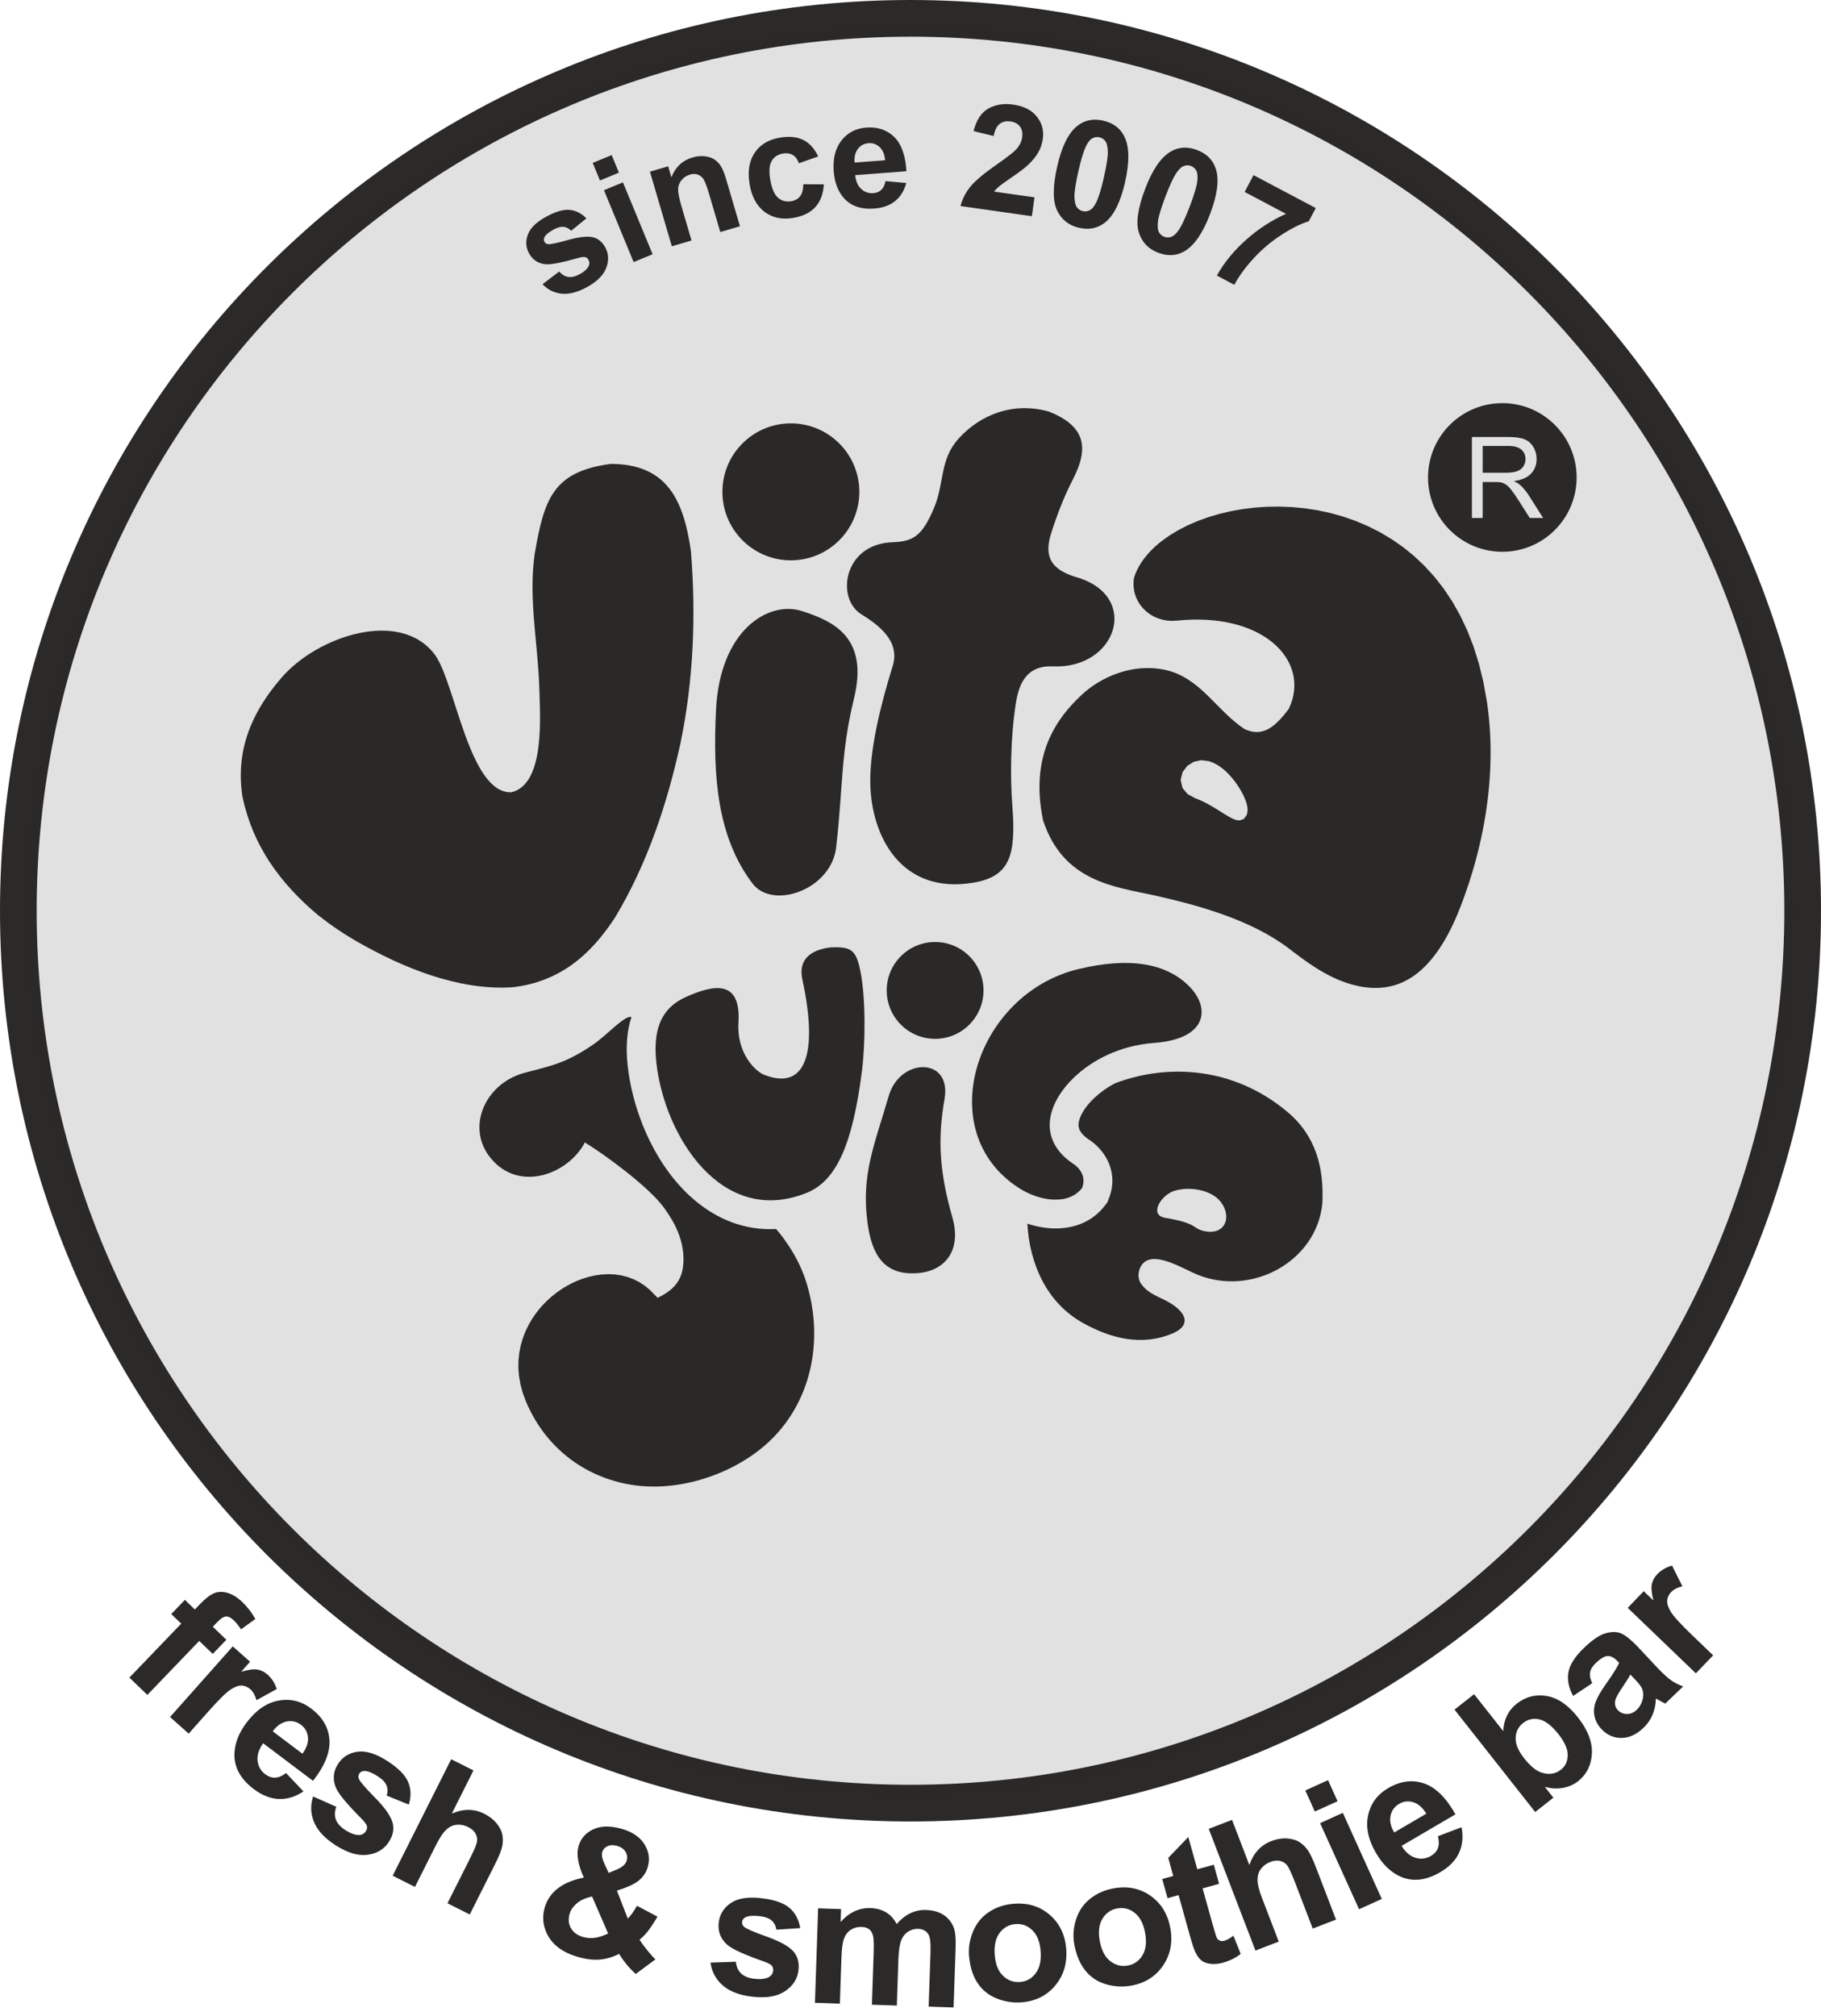 <svg width="150" height="166" viewBox="0 0 150 166" fill="none" xmlns="http://www.w3.org/2000/svg">
<path fill-rule="evenodd" clip-rule="evenodd" d="M75 0C116.414 0 150 33.586 150 75C150 116.415 116.414 150 75 150C33.586 150 0 116.415 0 75C0 33.586 33.586 0 75 0ZM75 3.021C114.746 3.021 146.979 35.255 146.979 75C146.979 114.746 114.746 146.979 75 146.979C35.255 146.979 3.021 114.746 3.021 75C3.021 35.255 35.255 3.021 75 3.021Z" fill="#2B2A29"/>
<path fill-rule="evenodd" clip-rule="evenodd" d="M96.608 109.8C94.058 110.893 91.496 110.221 89.225 108.96C86.184 107.272 84.812 104.052 84.624 100.769C85.397 101.025 86.2 101.167 86.971 101.164C88.538 101.156 89.998 100.599 91.011 99.282L91.21 99.023L91.336 98.706C91.744 97.679 91.703 96.707 91.362 95.843L91.359 95.844C91.009 94.963 90.36 94.257 89.589 93.776C89.435 93.663 89.303 93.547 89.192 93.428C88.94 93.16 88.833 92.886 88.839 92.624C88.848 92.235 89.039 91.783 89.36 91.316C89.575 91.004 89.848 90.693 90.169 90.392C90.624 89.966 91.191 89.552 91.863 89.202C96.263 87.544 101.659 87.895 106.027 91.548C108.378 93.515 109.084 96.141 108.921 99.148C108.424 103.888 103.145 106.758 98.687 104.994C97.62 104.571 95.507 103.226 94.407 103.842C93.824 104.168 93.569 105.129 93.996 105.725C94.652 106.64 95.588 106.79 96.489 107.367C97.878 108.255 97.968 109.218 96.608 109.8ZM96.766 98.056C95.656 98.379 94.596 100.055 95.978 100.289C98.86 100.775 98.147 101.216 99.335 101.408C101.089 101.69 101.513 99.948 100.381 98.781C99.67 98.049 98.093 97.67 96.766 98.056Z" fill="#2B2A29"/>
<path fill-rule="evenodd" clip-rule="evenodd" d="M58.978 58.477C58.712 63.982 59.087 68.915 61.976 72.746C63.678 75.004 68.63 73.202 68.893 69.619C69.439 64.88 69.245 62.028 70.344 57.531C71.561 52.549 68.751 51.181 66.055 50.321C63.304 49.442 59.297 51.872 58.978 58.477ZM65.257 34.866C68.37 34.928 70.845 37.502 70.784 40.615C70.723 43.729 68.148 46.204 65.034 46.143C61.921 46.082 59.446 43.507 59.507 40.394C59.568 37.28 62.143 34.805 65.257 34.866Z" fill="#2B2A29"/>
<path fill-rule="evenodd" clip-rule="evenodd" d="M44.033 45.674C44.817 41.123 45.517 38.844 50.288 38.204C55 38.196 56.32 41.259 56.913 45.389C57.341 50.675 57.123 56.084 56.044 61.248C54.943 66.224 53.335 71.107 50.674 75.539C48.632 78.682 46.067 80.866 42.197 81.305C37.76 81.582 33.205 79.705 29.432 77.553L29.071 77.34L28.715 77.124L28.367 76.906L28.026 76.685L27.694 76.463L27.369 76.239L27.057 76.016L26.174 75.344C23.018 72.679 20.818 69.627 19.966 65.587C19.41 61.856 20.647 58.734 23.215 55.779C26.184 52.362 33.019 50.088 35.857 53.964C37.534 56.365 38.667 65.34 42.11 65.247C44.961 64.594 44.468 58.775 44.426 56.7C44.315 53.014 43.527 49.373 44.033 45.674Z" fill="#2B2A29"/>
<path fill-rule="evenodd" clip-rule="evenodd" d="M76.966 41.758C77.79 39.764 77.404 37.839 78.956 36.125C80.782 34.11 83.488 33.075 86.406 33.895C89.302 35.054 89.785 36.759 88.376 39.481C87.688 40.81 87.113 42.268 86.593 43.896C85.989 45.782 86.493 46.93 88.818 47.577C93.943 49.189 91.945 55.1 86.749 54.877C84.583 54.783 83.935 56.251 83.674 57.937C83.213 60.903 83.221 64.165 83.387 66.329C83.7 70.391 83.226 72.171 80.197 72.686C74.243 73.7 71.748 68.873 71.687 64.466C71.648 61.717 72.502 58.154 73.534 54.843C74.187 52.745 72.268 51.409 70.92 50.565C68.864 49.278 69.462 44.807 73.5 44.655C75.213 44.592 75.965 44.174 76.966 41.758Z" fill="#2B2A29"/>
<path fill-rule="evenodd" clip-rule="evenodd" d="M98.454 65.734L98.791 65.868L99.095 66.006L99.396 66.159L99.692 66.322L99.979 66.49L100.258 66.659L100.525 66.826L100.78 66.986L101.02 67.133L101.246 67.267L101.459 67.382L101.665 67.474L101.876 67.54L102.129 67.56L102.455 67.442L102.708 67.097L102.772 66.727L102.746 66.427L102.68 66.152L102.585 65.872L102.46 65.581L102.309 65.279L102.132 64.969L101.931 64.655L101.708 64.343L101.463 64.037L101.198 63.745L100.914 63.47L100.611 63.22L100.292 63.002L99.953 62.822L99.583 62.682L98.94 62.603L98.333 62.736L97.811 63.061L97.419 63.57L97.251 64.231L97.404 64.892L97.832 65.401L98.454 65.734ZM93.41 47.592L93.461 47.433L93.539 47.227L93.626 47.023L93.725 46.82L93.834 46.618L93.953 46.419L94.083 46.222L94.223 46.026L94.373 45.832L94.534 45.64L94.703 45.452L94.884 45.265L95.073 45.082L95.272 44.902L95.48 44.725L95.692 44.556L96.343 44.091L97.051 43.663L97.814 43.27L98.631 42.915L99.493 42.601L100.398 42.331L101.339 42.106L102.311 41.931L103.31 41.806L104.33 41.734L105.367 41.718L106.416 41.758L107.471 41.859L108.528 42.021L109.581 42.247L110.627 42.538L111.66 42.898L112.675 43.327L113.668 43.828L114.635 44.402L115.569 45.051L116.468 45.779L117.326 46.587L118.14 47.476L118.903 48.449L119.613 49.509L120.264 50.658L120.853 51.898L121.375 53.232L121.824 54.663L122.196 56.194L122.488 57.832L122.558 58.348L122.619 58.871L122.671 59.397L122.713 59.923L122.744 60.452L122.767 60.982L122.78 61.513L122.784 62.044L122.777 62.577L122.762 63.111L122.737 63.645L122.704 64.179L122.661 64.714L122.61 65.249L122.55 65.784L122.482 66.317L122.405 66.851L122.319 67.385L122.225 67.918L122.123 68.449L122.013 68.98L121.894 69.51L121.768 70.038L121.634 70.564L121.492 71.089L121.342 71.612L121.185 72.133L121.021 72.651L120.849 73.168L120.67 73.682L120.484 74.193L120.292 74.699L120.089 75.204L119.883 75.686L119.672 76.146L119.458 76.585L119.239 77.003L119.017 77.4L118.79 77.775L118.56 78.131L118.325 78.466L118.088 78.781L117.846 79.076L117.602 79.352L117.354 79.609L117.104 79.846L116.849 80.065L116.591 80.266L116.329 80.449L116.064 80.615L115.795 80.763L115.522 80.895L115.244 81.01L114.963 81.108L114.677 81.19L114.386 81.255L114.09 81.305L113.79 81.339L113.484 81.356L113.174 81.357L112.858 81.343L112.538 81.312L112.212 81.266L111.882 81.203L111.526 81.12L111.179 81.023L110.838 80.913L110.503 80.79L110.174 80.656L109.85 80.511L109.532 80.355L109.217 80.189L108.906 80.014L108.598 79.831L108.294 79.64L107.993 79.442L107.693 79.237L107.395 79.027L107.099 78.812L106.803 78.593L106.507 78.37L106.212 78.144C103.111 75.767 98.791 74.562 95.028 73.725C91.763 73.014 87.574 72.589 85.92 67.558C84.798 62.154 87.077 59.119 89.079 57.239C90.615 55.798 93.208 54.594 95.919 55.154C98.863 55.763 100.164 58.486 102.512 60.038C104.039 60.759 105.065 59.815 106.15 58.395L106.33 57.973L106.456 57.597L106.545 57.218L106.6 56.836L106.619 56.456L106.604 56.081L106.555 55.712L106.474 55.35L106.36 54.999L106.217 54.658L106.045 54.329L105.845 54.012L105.618 53.708L105.365 53.417L105.087 53.14L104.784 52.877L104.457 52.629L104.106 52.395L103.732 52.178L103.336 51.977L102.917 51.793L102.476 51.627L102.013 51.48L101.53 51.351L101.025 51.242L100.501 51.155L99.956 51.089L99.392 51.044L98.809 51.024L98.207 51.027L97.587 51.055L96.965 51.108L96.527 51.128L96.123 51.101L95.739 51.03L95.376 50.918L95.035 50.768L94.722 50.583L94.435 50.368L94.18 50.124L93.955 49.856L93.765 49.567L93.611 49.261L93.493 48.94L93.413 48.608L93.372 48.269L93.372 47.92L93.41 47.592Z" fill="#2B2A29"/>
<path fill-rule="evenodd" clip-rule="evenodd" d="M63.931 101.211L64.182 101.51L64.371 101.752L64.556 101.997L64.734 102.245L64.906 102.495L65.071 102.746L65.23 103.001L65.381 103.257L65.526 103.515L65.664 103.775L65.796 104.038L65.92 104.303L66.037 104.569L66.147 104.837L66.251 105.108L66.346 105.381L66.435 105.654L66.557 106.074L66.666 106.496L66.763 106.919L66.846 107.343L66.915 107.768L66.972 108.192L67.016 108.618L67.046 109.043L67.063 109.467L67.067 109.89L67.058 110.312L67.036 110.732L67.001 111.15L66.953 111.565L66.891 111.978L66.817 112.387L66.729 112.793L66.628 113.195L66.514 113.593L66.387 113.986L66.247 114.375L66.094 114.758L65.927 115.135L65.749 115.507L65.556 115.873L65.35 116.231L65.132 116.583L64.901 116.928L64.656 117.265L64.398 117.594L64.127 117.916L63.844 118.228L63.582 118.496L63.31 118.757L63.026 119.011L62.733 119.257L62.431 119.497L62.118 119.728L61.798 119.951L61.469 120.166L61.132 120.373L60.788 120.571L60.437 120.76L60.08 120.94L59.717 121.11L59.348 121.272L58.975 121.423L58.598 121.564L58.216 121.696L57.832 121.817L57.444 121.928L57.054 122.028L56.661 122.117L56.268 122.194L55.874 122.261L55.48 122.317L55.085 122.36L54.691 122.392L54.298 122.412L53.907 122.42L53.518 122.415L53.131 122.398L52.747 122.369L52.367 122.326L52.011 122.275L51.656 122.213L51.304 122.14L50.955 122.056L50.608 121.961L50.264 121.856L49.923 121.74L49.586 121.613L49.253 121.475L48.925 121.327L48.6 121.169L48.281 120.999L47.967 120.819L47.658 120.628L47.354 120.427L47.056 120.215L46.764 119.993L46.48 119.76L46.201 119.516L45.93 119.262L45.665 118.997L45.409 118.722L45.16 118.437L44.919 118.14L44.685 117.833L44.462 117.516L44.246 117.188L44.041 116.849L43.844 116.5L43.657 116.14L43.479 115.77L43.315 115.394L43.055 114.689L42.87 114.002L42.753 113.328L42.7 112.669L42.709 112.025L42.775 111.398L42.895 110.789L43.067 110.2L43.287 109.631L43.552 109.086L43.858 108.566L44.204 108.072L44.585 107.606L44.998 107.172L45.439 106.77L45.906 106.402L46.394 106.071L46.901 105.779L47.421 105.526L47.953 105.316L48.492 105.15L49.034 105.029L49.576 104.955L50.115 104.929L50.646 104.954L51.167 105.029L51.676 105.157L52.17 105.338L52.645 105.576L53.101 105.871L53.534 106.227L54.169 106.878C55.583 106.196 56.29 105.344 56.3 103.752C56.31 102.131 55.632 100.745 54.691 99.452C53.463 97.766 49.944 95.165 48.175 94.08C46.842 96.656 42.827 98.232 40.459 95.424C38.334 92.905 39.926 89.246 43.171 88.358C45.264 87.785 46.506 87.637 48.876 86.008C50.034 85.212 51.463 83.579 52.014 83.757C51.658 84.842 51.525 86.16 51.706 87.788C51.883 89.382 52.308 91.072 52.957 92.686C53.895 95.015 55.315 97.213 57.155 98.784C59.03 100.386 61.307 101.347 63.931 101.211Z" fill="#2B2A29"/>
<path fill-rule="evenodd" clip-rule="evenodd" d="M88.845 79.801C93.098 78.784 96.05 79.346 97.915 81.18C99.732 82.966 99.492 85.559 95.094 85.883C92.204 86.095 89.972 87.323 88.542 88.663C86.23 90.833 85.443 93.802 88.327 95.788C89.02 96.219 89.479 96.961 89.133 97.832C88.02 99.28 85.653 98.931 83.964 97.856C76.684 93.224 80.35 81.831 88.845 79.801Z" fill="#2B2A29"/>
<path fill-rule="evenodd" clip-rule="evenodd" d="M78.448 100.248C79.231 102.988 77.839 104.641 75.662 104.837C72.735 105.099 71.781 103.214 71.448 100.618C70.944 96.701 72.028 94.289 73.211 90.241C74.136 87.075 78.418 87.023 77.803 90.512C77.228 93.774 77.371 96.483 78.448 100.248Z" fill="#2B2A29"/>
<path fill-rule="evenodd" clip-rule="evenodd" d="M60.829 84.22C60.673 86.715 62.197 88.219 62.955 88.515C66.254 89.803 67.455 86.965 66.09 80.65C65.738 79.018 66.765 78.229 68.392 78.02C70.095 77.948 70.519 78.18 70.881 80.017C71.333 82.306 71.271 86.082 71.003 88.185C70.253 94.056 68.974 97.218 66.447 98.234C59.407 101.068 54.73 93.499 54.066 87.528C53.693 84.165 54.93 82.802 56.53 82.089C58.782 81.084 61.053 80.629 60.829 84.22Z" fill="#2B2A29"/>
<path fill-rule="evenodd" clip-rule="evenodd" d="M76.887 77.578C79.087 77.5 80.934 79.222 81.012 81.422C81.089 83.623 79.367 85.47 77.167 85.547C74.967 85.625 73.12 83.903 73.042 81.703C72.965 79.502 74.686 77.655 76.887 77.578Z" fill="#2B2A29"/>
<path fill-rule="evenodd" clip-rule="evenodd" d="M123.751 33.198C127.131 33.198 129.871 35.939 129.871 39.319C129.871 42.699 127.131 45.439 123.751 45.439C120.37 45.439 117.63 42.699 117.63 39.319C117.63 35.939 120.37 33.198 123.751 33.198ZM121.245 42.658V35.987H124.201C124.796 35.987 125.248 36.047 125.557 36.167C125.866 36.286 126.113 36.497 126.298 36.8C126.483 37.103 126.574 37.439 126.574 37.805C126.574 38.279 126.42 38.678 126.115 39.002C125.809 39.327 125.337 39.532 124.697 39.621C124.931 39.732 125.109 39.844 125.229 39.953C125.488 40.188 125.733 40.485 125.959 40.841L127.113 42.658H126.011L125.129 41.27C124.873 40.867 124.66 40.561 124.493 40.349C124.326 40.136 124.176 39.989 124.044 39.903C123.914 39.819 123.78 39.758 123.642 39.726C123.544 39.704 123.38 39.695 123.152 39.695H122.13V42.658H121.245ZM122.13 38.931H124.024C124.428 38.931 124.742 38.888 124.969 38.805C125.195 38.722 125.367 38.589 125.484 38.405C125.601 38.221 125.661 38.023 125.661 37.807C125.661 37.491 125.548 37.23 125.32 37.027C125.091 36.824 124.731 36.723 124.239 36.723H122.13V38.931Z" fill="#2B2A29"/>
<path d="M44.691 23.401L46.063 22.36C46.282 22.613 46.529 22.762 46.805 22.804C47.08 22.849 47.393 22.775 47.742 22.585C48.127 22.376 48.377 22.149 48.496 21.902C48.572 21.732 48.565 21.563 48.474 21.396C48.414 21.284 48.327 21.21 48.216 21.174C48.103 21.144 47.901 21.167 47.612 21.247C46.266 21.634 45.373 21.805 44.933 21.762C44.321 21.699 43.868 21.397 43.575 20.856C43.309 20.367 43.279 19.852 43.484 19.31C43.688 18.768 44.194 18.278 45.002 17.839C45.772 17.421 46.413 17.236 46.924 17.284C47.435 17.334 47.896 17.566 48.305 17.983L47.048 19.003C46.868 18.815 46.66 18.708 46.428 18.681C46.196 18.655 45.925 18.728 45.612 18.898C45.218 19.112 44.966 19.319 44.854 19.523C44.782 19.662 44.781 19.794 44.848 19.917C44.906 20.023 45.004 20.087 45.143 20.107C45.333 20.133 45.873 20.02 46.766 19.769C47.66 19.517 48.334 19.436 48.791 19.528C49.247 19.622 49.604 19.907 49.861 20.381C50.141 20.896 50.167 21.457 49.937 22.062C49.707 22.667 49.171 23.199 48.325 23.659C47.559 24.075 46.867 24.25 46.251 24.184C45.637 24.117 45.116 23.857 44.691 23.401ZM49.421 14.865L48.823 13.417L50.385 12.772L50.983 14.22L49.421 14.865ZM52.194 21.583L49.75 15.663L51.313 15.018L53.757 20.938L52.194 21.583ZM60.953 18.633L59.331 19.11L58.411 15.978C58.216 15.315 58.055 14.898 57.929 14.725C57.801 14.55 57.644 14.433 57.454 14.371C57.265 14.309 57.059 14.311 56.838 14.376C56.554 14.46 56.322 14.611 56.143 14.832C55.961 15.052 55.867 15.302 55.859 15.579C55.849 15.859 55.945 16.341 56.147 17.027L56.963 19.805L55.341 20.282L53.536 14.138L55.04 13.696L55.305 14.598C55.641 13.751 56.217 13.209 57.036 12.968C57.395 12.863 57.743 12.831 58.079 12.872C58.417 12.914 58.69 13.011 58.901 13.166C59.114 13.322 59.287 13.518 59.421 13.755C59.557 13.992 59.693 14.346 59.832 14.819L60.953 18.633ZM67.4 12.884L65.804 13.444C65.696 13.126 65.53 12.901 65.306 12.767C65.082 12.634 64.815 12.592 64.502 12.643C64.086 12.711 63.777 12.909 63.576 13.238C63.375 13.566 63.33 14.068 63.44 14.744C63.562 15.495 63.774 16.004 64.077 16.273C64.379 16.543 64.741 16.642 65.163 16.574C65.48 16.522 65.725 16.389 65.896 16.175C66.07 15.961 66.161 15.628 66.172 15.172L67.862 15.184C67.815 15.967 67.581 16.591 67.161 17.055C66.74 17.519 66.124 17.817 65.311 17.95C64.389 18.1 63.604 17.928 62.961 17.434C62.316 16.94 61.91 16.176 61.742 15.143C61.572 14.098 61.716 13.241 62.171 12.569C62.626 11.897 63.324 11.485 64.264 11.332C65.031 11.207 65.669 11.274 66.178 11.531C66.684 11.788 67.091 12.238 67.4 12.884ZM72.944 14.914L74.651 15.07C74.482 15.703 74.175 16.199 73.734 16.558C73.291 16.916 72.719 17.122 72.02 17.175C70.91 17.259 70.061 16.958 69.475 16.272C69.01 15.722 68.743 15.004 68.676 14.116C68.596 13.058 68.809 12.206 69.316 11.566C69.822 10.923 70.499 10.571 71.343 10.507C72.291 10.435 73.063 10.692 73.66 11.278C74.255 11.864 74.591 12.806 74.664 14.104L70.444 14.423C70.494 14.923 70.659 15.302 70.941 15.561C71.22 15.82 71.555 15.935 71.94 15.906C72.205 15.886 72.421 15.798 72.588 15.64C72.758 15.483 72.876 15.241 72.944 14.914ZM72.912 13.197C72.863 12.707 72.71 12.344 72.451 12.108C72.191 11.87 71.89 11.764 71.546 11.791C71.179 11.818 70.886 11.977 70.666 12.264C70.446 12.55 70.357 12.926 70.397 13.387L72.912 13.197ZM85.216 16.252L84.996 17.804L79.119 16.969C79.266 16.388 79.537 15.857 79.93 15.375C80.322 14.893 81.051 14.281 82.111 13.541C82.967 12.944 83.497 12.531 83.704 12.305C83.983 11.991 84.147 11.665 84.195 11.325C84.249 10.951 84.19 10.65 84.017 10.419C83.846 10.189 83.583 10.05 83.231 10.001C82.881 9.951 82.589 10.017 82.351 10.199C82.115 10.38 81.948 10.713 81.846 11.2L80.195 10.795C80.427 9.885 80.832 9.265 81.415 8.937C81.997 8.61 82.681 8.502 83.469 8.614C84.333 8.736 84.978 9.067 85.406 9.603C85.833 10.139 85.997 10.755 85.898 11.449C85.842 11.844 85.717 12.208 85.526 12.547C85.335 12.883 85.058 13.224 84.695 13.571C84.457 13.803 84.035 14.123 83.436 14.535C82.836 14.946 82.454 15.22 82.291 15.361C82.126 15.5 81.99 15.64 81.881 15.778L85.216 16.252ZM90.875 9.935C91.71 10.124 92.294 10.57 92.631 11.274C93.032 12.106 93.048 13.343 92.678 14.98C92.31 16.615 91.762 17.727 91.037 18.314C90.436 18.798 89.72 18.947 88.885 18.759C88.047 18.569 87.443 18.094 87.076 17.332C86.708 16.57 86.711 15.359 87.085 13.702C87.452 12.075 87.999 10.967 88.724 10.38C89.324 9.896 90.041 9.747 90.875 9.935ZM90.566 11.308C90.369 11.263 90.178 11.288 89.997 11.382C89.814 11.473 89.642 11.675 89.483 11.987C89.274 12.389 89.055 13.098 88.827 14.111C88.598 15.127 88.491 15.834 88.506 16.236C88.52 16.638 88.59 16.919 88.714 17.08C88.838 17.24 88.998 17.342 89.195 17.386C89.391 17.431 89.582 17.406 89.766 17.313C89.947 17.221 90.119 17.019 90.278 16.707C90.486 16.309 90.704 15.602 90.933 14.587C91.162 13.573 91.269 12.866 91.254 12.464C91.239 12.062 91.17 11.779 91.046 11.618C90.922 11.456 90.762 11.352 90.566 11.308ZM98.603 12.354C99.403 12.656 99.92 13.179 100.156 13.924C100.437 14.803 100.28 16.03 99.687 17.6C99.094 19.168 98.397 20.193 97.598 20.673C96.936 21.069 96.206 21.117 95.405 20.814C94.601 20.51 94.07 19.956 93.811 19.15C93.553 18.344 93.725 17.145 94.326 15.556C94.915 13.996 95.611 12.975 96.411 12.495C97.073 12.098 97.803 12.051 98.603 12.354ZM98.106 13.669C97.917 13.598 97.725 13.596 97.532 13.664C97.338 13.729 97.14 13.905 96.939 14.191C96.676 14.56 96.361 15.233 95.993 16.204C95.626 17.178 95.421 17.863 95.38 18.263C95.339 18.663 95.369 18.951 95.469 19.128C95.569 19.304 95.714 19.427 95.903 19.498C96.091 19.57 96.284 19.572 96.478 19.505C96.67 19.439 96.869 19.264 97.069 18.976C97.331 18.611 97.646 17.941 98.014 16.968C98.381 15.996 98.585 15.31 98.626 14.911C98.667 14.511 98.638 14.22 98.538 14.044C98.438 13.866 98.294 13.741 98.106 13.669ZM102.524 15.807L103.257 14.422L108.384 17.134L107.806 18.225C107.163 18.417 106.418 18.786 105.569 19.333C104.721 19.88 103.949 20.53 103.256 21.285C102.564 22.04 102.036 22.764 101.676 23.455L100.236 22.693C100.834 21.625 101.639 20.639 102.654 19.736C103.67 18.835 104.763 18.125 105.935 17.611L102.524 15.807Z" fill="#2B2A29"/>
<path d="M15.228 131.752L16.05 132.542L16.456 132.118C16.91 131.646 17.3 131.341 17.624 131.206C17.95 131.068 18.317 131.057 18.728 131.171C19.14 131.287 19.554 131.542 19.968 131.94C20.392 132.347 20.748 132.81 21.034 133.327L19.854 134.176C19.666 133.889 19.462 133.636 19.238 133.422C19.018 133.21 18.813 133.11 18.621 133.119C18.428 133.129 18.192 133.277 17.915 133.565L17.531 133.965L18.645 135.035L17.523 136.203L16.409 135.133L12.14 139.578L10.658 138.154L14.928 133.71L14.106 132.92L15.228 131.752ZM15.543 142.765L14.007 141.4L19.175 135.581L20.599 136.846L19.866 137.672C20.457 137.499 20.905 137.439 21.209 137.491C21.513 137.544 21.789 137.682 22.037 137.903C22.389 138.214 22.641 138.612 22.795 139.093L21.127 140.012C21.016 139.613 20.85 139.315 20.628 139.117C20.411 138.925 20.174 138.822 19.921 138.807C19.665 138.794 19.358 138.902 18.997 139.136C18.635 139.37 18.015 139.982 17.137 140.971L15.543 142.765ZM23.564 146.014L24.997 147.526C24.334 147.969 23.657 148.175 22.965 148.149C22.274 148.119 21.587 147.848 20.906 147.335C19.827 146.521 19.293 145.565 19.308 144.469C19.326 143.593 19.659 142.724 20.311 141.86C21.087 140.83 21.966 140.225 22.942 140.047C23.919 139.867 24.82 140.088 25.642 140.708C26.564 141.403 27.062 142.257 27.137 143.271C27.209 144.284 26.759 145.412 25.785 146.656L21.677 143.56C21.322 144.056 21.168 144.534 21.217 144.996C21.264 145.458 21.477 145.831 21.852 146.114C22.109 146.308 22.378 146.4 22.657 146.392C22.938 146.384 23.239 146.258 23.564 146.014ZM24.914 144.422C25.262 143.936 25.414 143.481 25.367 143.058C25.321 142.632 25.131 142.295 24.796 142.042C24.439 141.773 24.044 141.682 23.613 141.767C23.183 141.853 22.8 142.124 22.465 142.576L24.914 144.422ZM25.791 147.942L27.704 148.792C27.563 149.174 27.549 149.525 27.666 149.843C27.779 150.161 28.042 150.451 28.448 150.711C28.897 150.998 29.286 151.132 29.618 151.113C29.844 151.095 30.02 150.987 30.143 150.794C30.227 150.663 30.255 150.527 30.228 150.388C30.194 150.251 30.051 150.049 29.796 149.788C28.595 148.582 27.889 147.733 27.678 147.238C27.385 146.55 27.442 145.891 27.845 145.262C28.21 144.692 28.741 144.358 29.437 144.258C30.134 144.158 30.952 144.409 31.893 145.011C32.79 145.585 33.363 146.16 33.611 146.732C33.858 147.305 33.881 147.931 33.678 148.611L31.855 147.871C31.949 147.57 31.941 147.286 31.833 147.024C31.725 146.761 31.488 146.515 31.124 146.282C30.665 145.988 30.297 145.841 30.014 145.841C29.824 145.847 29.683 145.923 29.591 146.066C29.512 146.19 29.502 146.332 29.562 146.492C29.646 146.709 30.083 147.218 30.874 148.021C31.665 148.824 32.147 149.495 32.318 150.034C32.486 150.575 32.39 151.123 32.037 151.674C31.653 152.274 31.071 152.631 30.292 152.741C29.515 152.851 28.633 152.592 27.648 151.962C26.755 151.39 26.164 150.756 25.872 150.062C25.583 149.369 25.555 148.663 25.791 147.942ZM39.002 145.796L37.216 149.352C38.168 148.943 39.061 148.947 39.889 149.364C40.316 149.578 40.661 149.849 40.924 150.177C41.186 150.507 41.343 150.835 41.394 151.168C41.445 151.5 41.428 151.829 41.341 152.157C41.257 152.487 41.057 152.963 40.744 153.586L38.697 157.659L36.861 156.736L38.704 153.07C39.07 152.342 39.266 151.862 39.296 151.63C39.323 151.398 39.277 151.179 39.155 150.975C39.035 150.769 38.841 150.599 38.57 150.463C38.262 150.308 37.95 150.244 37.632 150.271C37.315 150.296 37.026 150.431 36.764 150.674C36.501 150.914 36.223 151.328 35.93 151.911L34.181 155.39L32.346 154.467L37.167 144.874L39.002 145.796ZM53.992 161.356L52.369 162.556C51.86 162.108 51.402 161.557 50.998 160.905C50.478 161.166 49.956 161.321 49.437 161.37C48.918 161.42 48.334 161.355 47.684 161.176C46.397 160.823 45.528 160.193 45.076 159.289C44.726 158.592 44.653 157.877 44.853 157.147C45.036 156.482 45.398 155.938 45.941 155.517C46.482 155.096 47.201 154.798 48.096 154.624C47.857 154.107 47.7 153.634 47.626 153.204C47.55 152.774 47.559 152.39 47.652 152.05C47.824 151.424 48.221 150.96 48.842 150.661C49.461 150.362 50.237 150.339 51.162 150.593C52.054 150.838 52.69 151.259 53.069 151.853C53.447 152.449 53.545 153.075 53.363 153.735C53.248 154.154 53.016 154.518 52.665 154.826C52.313 155.134 51.697 155.423 50.815 155.692L51.713 157.999C51.964 157.746 52.216 157.393 52.471 156.945L54.159 157.841C53.806 158.428 53.521 158.853 53.308 159.11C53.097 159.369 52.886 159.578 52.68 159.734C52.845 160.002 53.07 160.307 53.353 160.652C53.637 160.997 53.85 161.232 53.992 161.356ZM50.139 154.234L50.785 153.968C51.262 153.77 51.541 153.52 51.623 153.219C51.694 152.963 51.659 152.72 51.518 152.49C51.379 152.257 51.148 152.098 50.826 152.009C50.512 151.923 50.245 151.935 50.023 152.043C49.804 152.154 49.664 152.312 49.607 152.519C49.54 152.765 49.608 153.103 49.811 153.534L50.139 154.234ZM48.771 156.18C48.254 156.287 47.837 156.473 47.522 156.736C47.208 157 47.003 157.302 46.911 157.639C46.793 158.068 46.836 158.458 47.042 158.805C47.244 159.154 47.581 159.391 48.05 159.52C48.359 159.605 48.674 159.627 48.992 159.582C49.313 159.538 49.679 159.42 50.095 159.229L48.771 156.18ZM58.526 161.621L60.618 161.552C60.658 161.956 60.799 162.278 61.043 162.513C61.284 162.75 61.647 162.897 62.126 162.954C62.654 163.016 63.063 162.967 63.354 162.805C63.549 162.689 63.66 162.516 63.687 162.288C63.705 162.134 63.671 161.999 63.586 161.886C63.496 161.777 63.279 161.658 62.936 161.535C61.329 160.974 60.323 160.517 59.917 160.165C59.354 159.673 59.117 159.056 59.206 158.314C59.285 157.641 59.618 157.109 60.2 156.715C60.783 156.321 61.629 156.19 62.739 156.322C63.796 156.447 64.562 156.714 65.035 157.12C65.507 157.528 65.802 158.081 65.915 158.782L63.952 158.912C63.906 158.599 63.775 158.347 63.563 158.158C63.351 157.97 63.03 157.851 62.601 157.8C62.06 157.736 61.664 157.765 61.41 157.888C61.241 157.976 61.148 158.106 61.128 158.275C61.11 158.421 61.163 158.553 61.287 158.671C61.457 158.83 62.072 159.096 63.135 159.474C64.197 159.852 64.924 160.245 65.313 160.656C65.699 161.069 65.852 161.604 65.775 162.254C65.691 162.961 65.323 163.537 64.67 163.975C64.019 164.414 63.113 164.565 61.951 164.428C60.899 164.303 60.09 163.991 59.525 163.493C58.962 162.996 58.628 162.373 58.526 161.621ZM67.392 157.153L69.28 157.217L69.244 158.279C69.949 157.485 70.77 157.103 71.706 157.134C72.203 157.151 72.632 157.268 72.99 157.485C73.35 157.703 73.639 158.023 73.858 158.445C74.214 158.042 74.594 157.745 74.996 157.553C75.397 157.362 75.823 157.274 76.272 157.289C76.842 157.308 77.32 157.439 77.709 157.685C78.096 157.931 78.379 158.28 78.559 158.737C78.69 159.071 78.742 159.61 78.717 160.352L78.549 165.318L76.496 165.249L76.646 160.81C76.672 160.038 76.619 159.539 76.484 159.312C76.304 159.013 76.014 158.855 75.62 158.842C75.332 158.832 75.057 158.911 74.796 159.077C74.538 159.246 74.345 159.497 74.221 159.83C74.097 160.166 74.024 160.699 73.999 161.431L73.873 165.16L71.82 165.09L71.964 160.834C71.989 160.08 71.968 159.589 71.903 159.369C71.838 159.147 71.731 158.978 71.58 158.866C71.431 158.753 71.223 158.693 70.961 158.684C70.644 158.674 70.356 158.749 70.098 158.91C69.838 159.074 69.65 159.313 69.529 159.631C69.408 159.95 69.335 160.482 69.31 161.227L69.182 165.001L67.129 164.932L67.392 157.153ZM79.821 161.03C79.769 160.348 79.885 159.675 80.173 159.011C80.461 158.345 80.9 157.823 81.49 157.439C82.079 157.056 82.752 156.834 83.512 156.776C84.686 156.687 85.674 156.995 86.482 157.7C87.291 158.408 87.738 159.342 87.827 160.508C87.916 161.684 87.612 162.687 86.916 163.518C86.217 164.348 85.294 164.807 84.146 164.894C83.435 164.948 82.745 164.838 82.075 164.566C81.408 164.293 80.881 163.86 80.497 163.262C80.113 162.667 79.889 161.923 79.821 161.03ZM81.937 160.979C81.996 161.75 82.223 162.326 82.618 162.707C83.016 163.09 83.48 163.261 84.016 163.22C84.549 163.179 84.982 162.941 85.312 162.502C85.642 162.066 85.778 161.456 85.719 160.676C85.661 159.916 85.435 159.344 85.042 158.963C84.65 158.579 84.185 158.409 83.652 158.45C83.116 158.491 82.683 158.729 82.348 159.169C82.016 159.605 81.879 160.209 81.937 160.979ZM88.496 160.145C88.37 159.472 88.412 158.79 88.626 158.099C88.839 157.406 89.218 156.839 89.763 156.393C90.307 155.948 90.951 155.654 91.701 155.514C92.858 155.297 93.874 155.495 94.754 156.108C95.635 156.723 96.181 157.602 96.397 158.752C96.615 159.911 96.421 160.942 95.82 161.843C95.216 162.745 94.349 163.301 93.217 163.514C92.517 163.645 91.819 163.611 91.123 163.413C90.43 163.216 89.859 162.842 89.412 162.29C88.966 161.741 88.661 161.025 88.496 160.145ZM90.594 159.863C90.737 160.623 91.025 161.171 91.46 161.507C91.897 161.844 92.377 161.963 92.905 161.864C93.43 161.765 93.835 161.48 94.115 161.008C94.395 160.539 94.465 159.918 94.32 159.149C94.18 158.4 93.892 157.856 93.46 157.52C93.028 157.182 92.548 157.064 92.023 157.162C91.495 157.261 91.09 157.546 90.805 158.019C90.522 158.489 90.452 159.105 90.594 159.863ZM99.982 153.56L100.421 155.135L99.062 155.513L99.908 158.549C100.079 159.165 100.191 159.521 100.246 159.615C100.301 159.708 100.382 159.776 100.495 159.818C100.604 159.857 100.724 159.86 100.857 159.823C101.042 159.771 101.29 159.635 101.603 159.41L102.198 160.905C101.793 161.231 101.301 161.474 100.718 161.636C100.362 161.735 100.025 161.764 99.705 161.724C99.385 161.683 99.132 161.585 98.946 161.431C98.758 161.276 98.595 161.044 98.451 160.732C98.345 160.512 98.194 160.051 97.997 159.345L97.084 156.064L96.174 156.317L95.735 154.742L96.645 154.489L96.231 153.001L97.884 151.28L98.624 153.938L99.982 153.56ZM101.486 149.87L102.911 153.585C103.251 152.606 103.855 151.949 104.72 151.616C105.166 151.445 105.599 151.373 106.019 151.399C106.439 151.428 106.787 151.533 107.068 151.719C107.347 151.904 107.579 152.139 107.764 152.424C107.951 152.708 108.168 153.177 108.418 153.828L110.051 158.083L108.133 158.82L106.663 154.988C106.371 154.228 106.148 153.759 105.997 153.581C105.843 153.405 105.65 153.292 105.418 153.244C105.184 153.195 104.928 153.223 104.645 153.332C104.323 153.455 104.066 153.643 103.872 153.897C103.676 154.148 103.582 154.452 103.585 154.81C103.585 155.166 103.704 155.65 103.938 156.259L105.333 159.894L103.415 160.631L99.568 150.607L101.486 149.87ZM108.307 149.182L107.522 147.446L109.394 146.599L110.179 148.335L108.307 149.182ZM111.949 157.228L108.74 150.138L110.612 149.291L113.821 156.381L111.949 157.228ZM118.442 151.216L120.389 150.476C120.543 151.257 120.472 151.962 120.182 152.59C119.889 153.216 119.374 153.746 118.638 154.177C117.472 154.86 116.383 154.985 115.378 154.549C114.577 154.195 113.902 153.553 113.356 152.619C112.704 151.507 112.484 150.463 112.695 149.493C112.905 148.521 113.456 147.776 114.345 147.256C115.341 146.672 116.321 146.541 117.286 146.862C118.248 147.185 119.117 148.035 119.889 149.413L115.451 152.012C115.772 152.531 116.154 152.858 116.6 152.99C117.043 153.125 117.47 153.072 117.875 152.834C118.153 152.671 118.342 152.459 118.441 152.199C118.543 151.936 118.542 151.609 118.442 151.216ZM117.493 149.357C117.178 148.849 116.816 148.534 116.408 148.414C115.997 148.292 115.613 148.338 115.25 148.55C114.864 148.776 114.628 149.105 114.542 149.536C114.455 149.966 114.558 150.424 114.846 150.907L117.493 149.357ZM126.459 149.222L119.811 140.79L121.425 139.518L123.823 142.56C123.874 141.6 124.239 140.851 124.922 140.313C125.666 139.726 126.492 139.511 127.404 139.667C128.317 139.823 129.171 140.406 129.968 141.417C130.791 142.461 131.178 143.461 131.127 144.418C131.075 145.372 130.693 146.132 129.985 146.69C129.635 146.966 129.221 147.146 128.74 147.235C128.258 147.322 127.762 147.294 127.247 147.146L127.954 148.043L126.459 149.222ZM125.546 144.795C126.046 145.429 126.518 145.821 126.956 145.965C127.577 146.176 128.118 146.099 128.584 145.732C128.941 145.451 129.124 145.058 129.136 144.552C129.146 144.048 128.891 143.466 128.373 142.809C127.82 142.108 127.295 141.704 126.797 141.594C126.3 141.483 125.854 141.583 125.457 141.896C125.068 142.202 124.866 142.607 124.847 143.112C124.828 143.617 125.061 144.178 125.546 144.795ZM131.153 138.614L129.584 139.664C129.209 138.971 129.08 138.314 129.197 137.696C129.313 137.078 129.736 136.418 130.464 135.719C131.125 135.083 131.694 134.686 132.169 134.531C132.642 134.378 133.061 134.356 133.425 134.471C133.788 134.586 134.279 134.963 134.9 135.609L136.541 137.359C137.013 137.851 137.387 138.192 137.659 138.381C137.931 138.571 138.26 138.736 138.646 138.878L137.175 140.291C137.044 140.231 136.857 140.133 136.617 139.996C136.509 139.93 136.436 139.89 136.399 139.873C136.386 140.364 136.294 140.81 136.125 141.211C135.956 141.613 135.71 141.97 135.384 142.284C134.81 142.836 134.205 143.116 133.572 143.121C132.941 143.128 132.394 142.891 131.933 142.412C131.63 142.096 131.434 141.741 131.346 141.347C131.26 140.954 131.288 140.56 131.435 140.166C131.581 139.773 131.863 139.28 132.281 138.687C132.848 137.892 133.211 137.307 133.371 136.939L133.227 136.79C132.95 136.501 132.682 136.364 132.422 136.374C132.162 136.389 131.836 136.584 131.445 136.959C131.18 137.214 131.025 137.464 130.98 137.712C130.931 137.96 130.99 138.26 131.153 138.614ZM134.296 137.901C134.167 138.146 133.939 138.511 133.611 138.996C133.285 139.479 133.098 139.826 133.052 140.03C132.992 140.354 133.061 140.62 133.264 140.831C133.465 141.04 133.714 141.144 134.014 141.146C134.315 141.149 134.583 141.036 134.823 140.805C135.09 140.549 135.261 140.215 135.336 139.806C135.384 139.5 135.348 139.223 135.216 138.975C135.133 138.812 134.921 138.552 134.58 138.197L134.296 137.901ZM141.115 136.319L139.692 137.801L134.079 132.409L135.398 131.036L136.195 131.801C136.045 131.203 136.003 130.753 136.067 130.452C136.132 130.15 136.28 129.88 136.51 129.64C136.836 129.301 137.243 129.065 137.73 128.93L138.583 130.632C138.18 130.727 137.875 130.882 137.669 131.096C137.468 131.305 137.356 131.538 137.331 131.791C137.308 132.046 137.405 132.357 137.624 132.727C137.844 133.097 138.431 133.741 139.385 134.657L141.115 136.319Z" fill="#2B2A29"/>
<path opacity="0.14" fill-rule="evenodd" clip-rule="evenodd" d="M75 2.098C115.263 2.098 147.903 34.737 147.903 75C147.903 115.263 115.263 147.903 75 147.903C34.737 147.903 2.097 115.263 2.097 75C2.097 34.737 34.737 2.098 75 2.098Z" fill="#2B2A29"/>
</svg>

